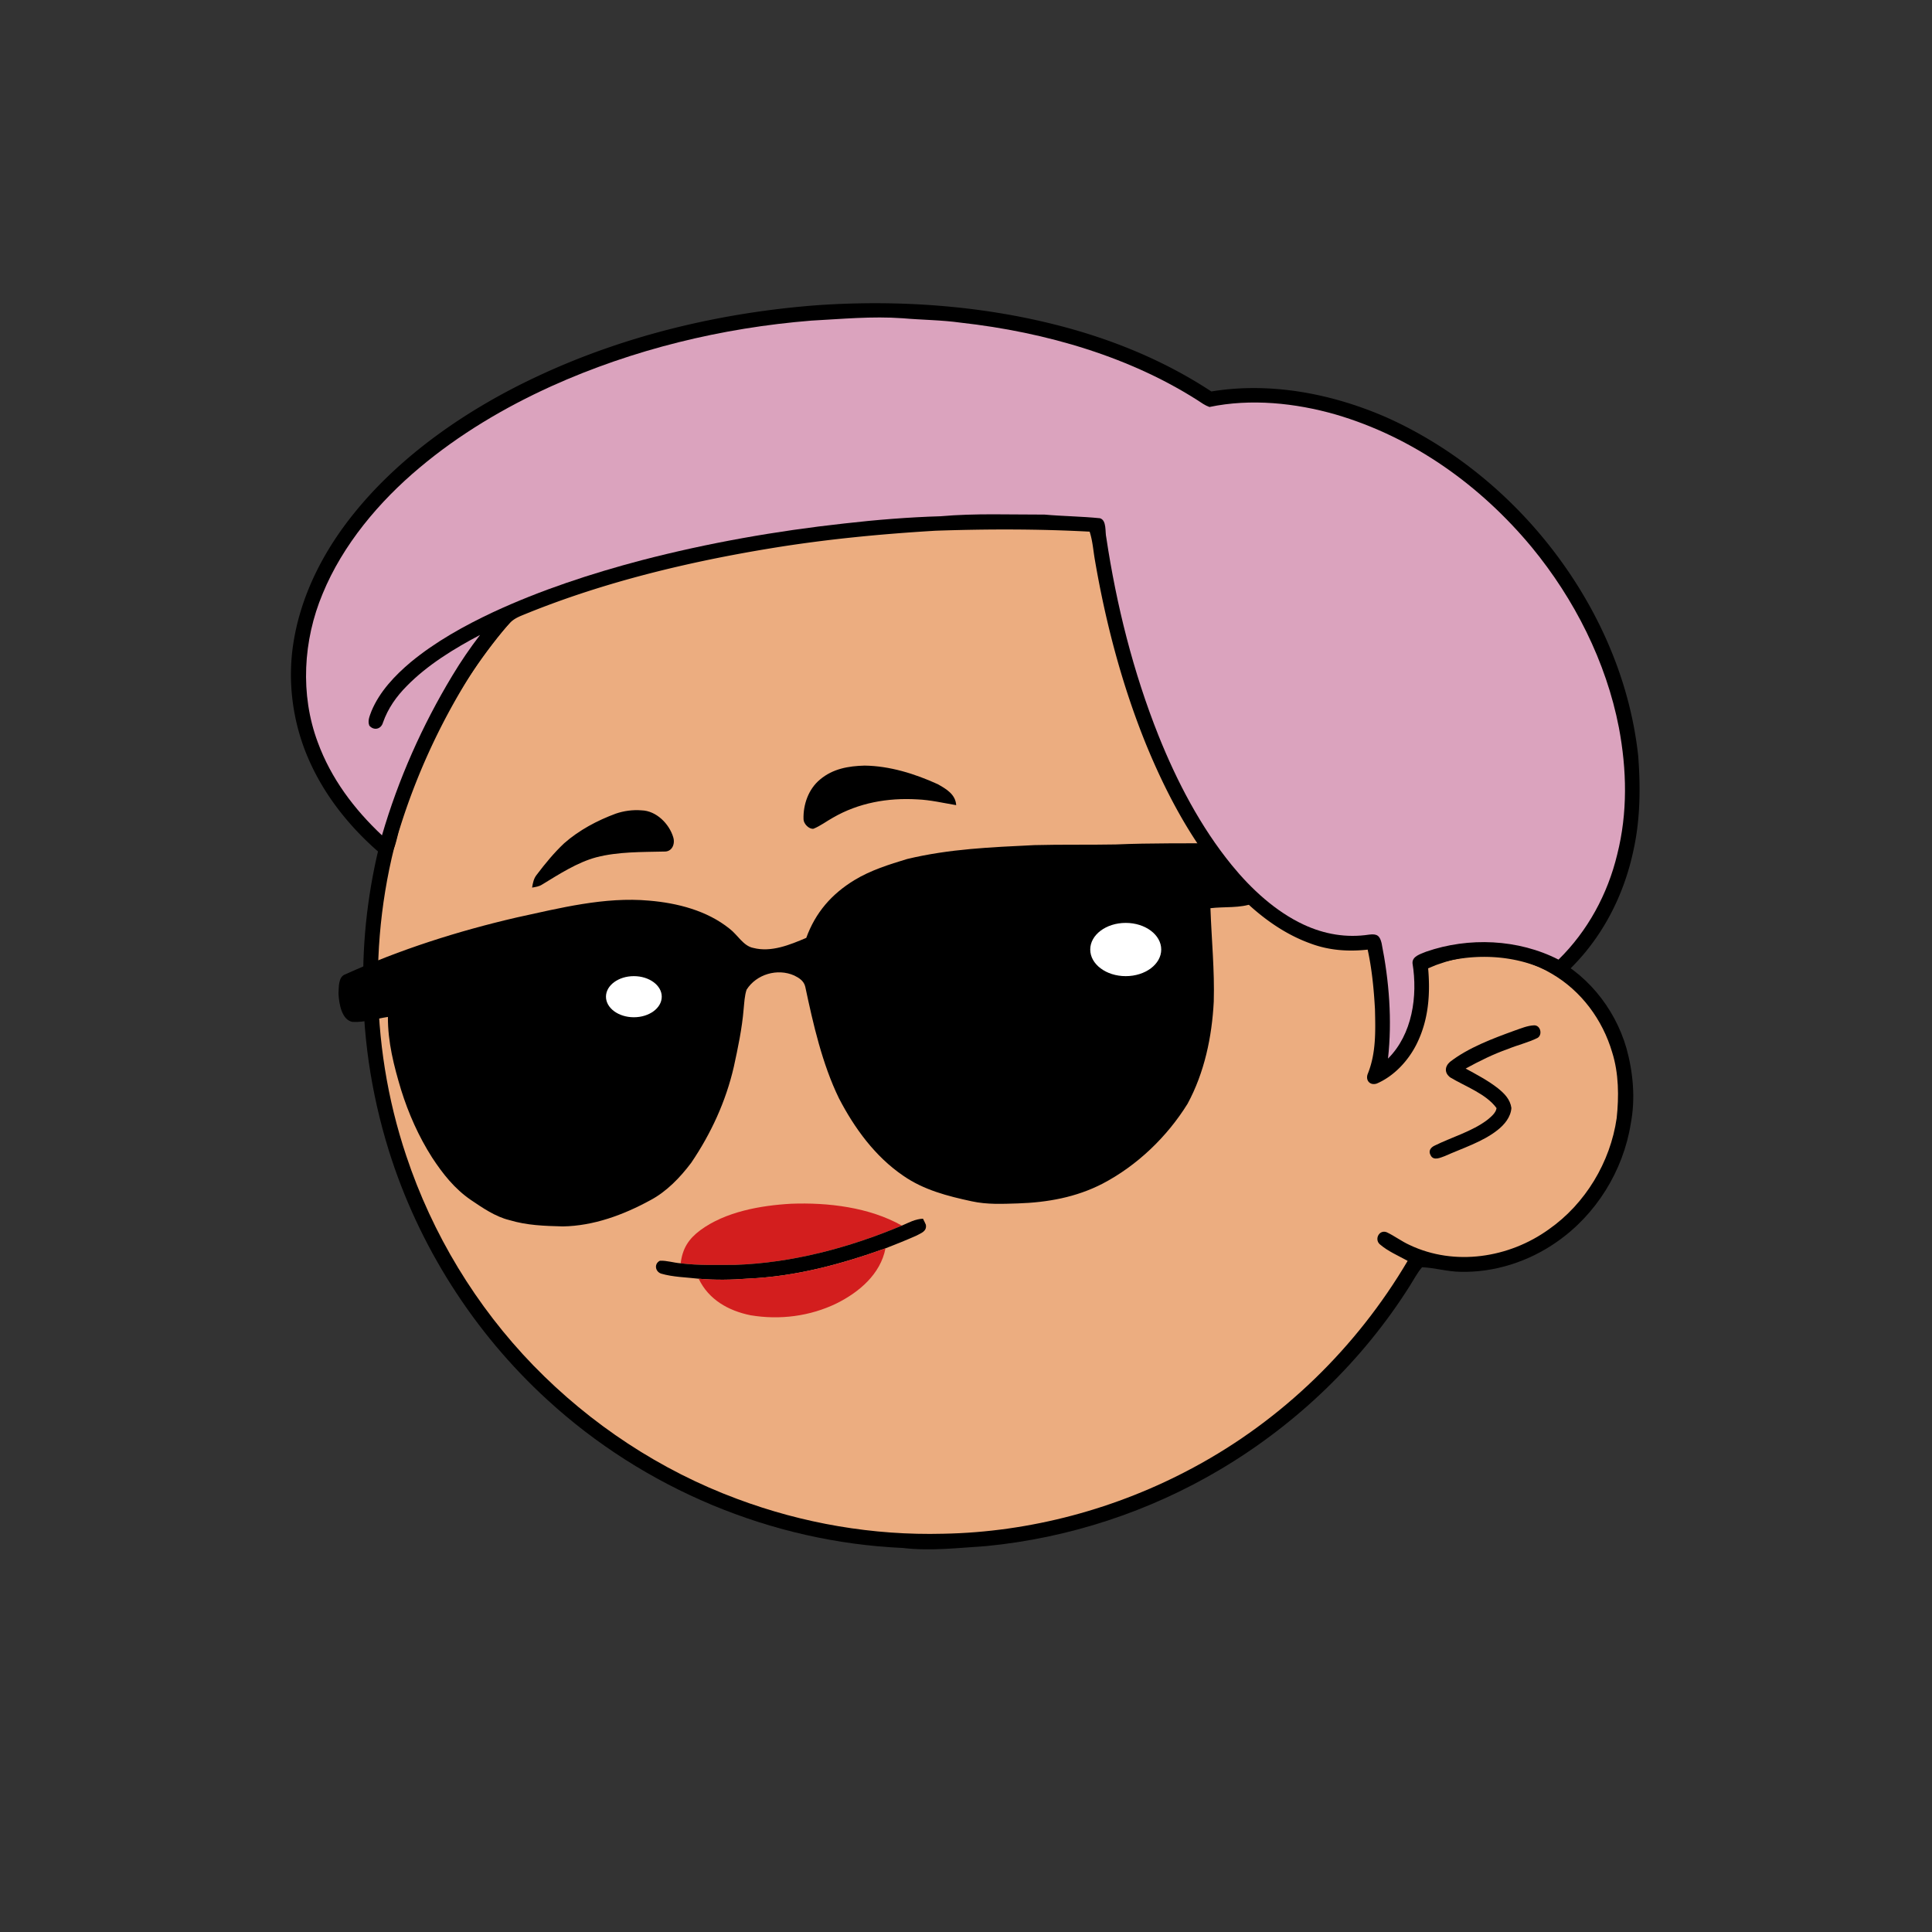 <svg xmlns:dc="http://purl.org/dc/elements/1.1/" xmlns:cc="http://creativecommons.org/ns#" xmlns:rdf="http://www.w3.org/1999/02/22-rdf-syntax-ns#" xmlns:svg="http://www.w3.org/2000/svg" xmlns="http://www.w3.org/2000/svg" viewBox="0 0 762 762" fill="none"><rect x="0" y="0" width="762" height="762" fill="#333333" stroke="none"/><mask id="avatarsRadiusMask"><rect width="762" height="762" rx="0" ry="0" x="0" y="0" fill="#fff"/></mask><g mask="url(#avatarsRadiusMask)"><path d="M396.01 164.85c37.82 4.9 74.21 19.64 104.8 42.39 6.15 4.84 12.48 9.33 18.02 14.92 23.77 21.98 42.73 49.02 55.13 78.95 9.35 22.31 14.72 46.04 16.64 70.14 6.62.81 13.05 2.14 19.12 5 15.54 6.93 27.08 20.94 31.78 37.21 2.63 9.56 3.56 19.75 1.72 29.55-2.96 18.76-13.72 36.13-29.37 46.92-10.94 7.65-24.49 12.03-37.86 11.68-5.13-.05-10.04-1.6-15.13-1.79-1.85 2.17-3.23 4.84-4.76 7.25-18.66 29.62-44.57 54.51-74.64 72.4-28.1 16.73-59.9 27.16-92.46 30.32-11.08.7-21.87 2.05-32.98.74-51.69-2.3-102.07-23.44-140.15-58.43-29.03-26.55-50.84-60.83-62.54-98.39-7.09-22.85-10.62-46.78-10.07-70.71.52-40.34 12.53-80.58 33.94-114.76 19.1-30.81 45.91-56.58 77.2-74.83 29.63-17.28 63.35-27.68 97.59-29.87 14.66-1.47 29.44-.37 44.02 1.31Z" fill="#000"/><path d="M363 169.06c48.47-1.39 97.32 14.7 135.81 44.12 6.55 4.06 11.72 9.49 17.36 14.64 24.33 22.63 43.2 50.95 54.93 82.02 7.43 19.61 11.86 40.2 13.56 61.09-8.89.74-17.34 2.34-25.38 6.38-2.19 1.03-1.89 4.95.68 5.23 2.35.23 4.98-1.51 7.24-2.2 14.62-5.37 31.32-4.35 44.78 3.68 11.69 6.78 20.09 18.16 23.89 31.06 2.6 8.25 2.68 17.41 1.76 25.95-2.5 17.35-12.35 33.73-26.73 43.81-15.71 11.33-37.17 14.64-54.93 6.2-3.17-1.43-5.94-3.58-9.08-5.05-2.95-1.09-4.88 2.79-2.7 4.75 3.17 2.76 7.34 4.52 11 6.56-20.14 34.15-49.45 62.7-84.41 81.47-30.2 16.31-64.44 25.53-98.78 26.15-27.63.72-55.33-4.04-81.21-13.72-30.32-11.24-57.84-29.43-80.37-52.6-22.67-23.37-39.92-51.88-50.2-82.77-14.96-44.64-14.91-94.01.27-138.59 11.05-33.06 30.28-63.21 55.37-87.39 29.67-28.73 67.65-48.54 108.13-56.67 12.8-2.52 25.94-4.24 39.01-4.12Z" fill="rgba(236, 173, 128, 1)"/><path d="M605.03 404.4c2.63-.1 3.44 3.8 1.36 4.98-3.69 1.83-7.82 2.77-11.64 4.35-5.82 2.04-11.28 4.76-16.68 7.72 4.29 2.34 8.86 4.74 12.71 7.76 2.58 2.09 4.85 4.35 5.33 7.8-.26 3.59-2.73 6.55-5.45 8.69-5.86 4.66-13.92 7.18-20.79 10.26-1.75.62-4.43 1.99-5.59-.26-1.02-1.74-.06-3.11 1.57-3.87 6.65-3.3 14.86-5.62 20.79-10.16 1.37-1.14 3.39-2.74 3.61-4.62-4.07-5.63-12.42-8.59-18.23-12.09-2.34-1.72-2.29-4.24-.16-6.13 7.27-5.64 16.98-9.26 25.57-12.38 2.42-.83 5.03-1.95 7.6-2.05Z" fill="#000"/><g transform="translate(-161 -83)"><path d="M574.47 426.48c13.52 3.69 25.28 11.87 34.03 22.75 7.5-5.17 14.74-10.73 22.37-15.71 1.02.43 2.04.86 3.07 1.28-.34 2.1-.24 3.64-2.24 4.9-6.6 4.79-13.31 9.45-19.92 14.23 3.77 6.35 7.07 12.73 8.56 20.03 1.59 7.69 2.58 16.11 1.14 23.88-.44 2.76-3.06 3.5-5.47 3.7-19.7 1.03-39.42 3.02-59.01 5.35-11.07 1.46-22.16 1.93-33.22 3.58-4.5.68-9.03 1.18-13.54 1.79-4.99.7-9.54 1.77-14.54.33-4.84-13.86-5.54-28.92-1.07-42.97 4.7-15.08 15.13-28.21 28.7-36.27 15.07-9.25 34.17-11.67 51.14-6.87Z" fill="#000"/><path d="M565.47 430.38c17.56 2.52 33.65 13.22 42.62 28.54 6.6 11.12 9.16 23.82 8.14 36.67-4.76.4-9.48.97-14.25 1.18-18.01 1.19-35.9 3.32-53.81 5.48 1.05-2.96 2.25-6.07 2.52-9.21.8-9.37-4.1-18.82-12.31-23.44-5.31-3.21-11.43-3.75-17.45-2.72-11.6 2.17-20.3 13.34-19.52 25.13 0 6.06 2.64 11.12 6.32 15.74-2.43.24-4.86.49-7.3.74-4.69-14.01-4.17-28.8 1.6-42.39 6.22-14.87 18.61-26.86 33.74-32.46 9.48-3.74 19.65-4.48 29.7-3.26Z" fill="#fff"/><path d="M416.519 455.44c12.78 8.07 21.86 21.58 24.51 36.47 1.39 8.37 1.07 16.97-1.24 25.15-5.34 1.09-10.4.57-15.79.57-24.04-.24-48-.16-72 1.46-5.87-.14-12.63 1.57-17.84-1.24-.94-4.53-2.07-9.19-2.27-13.82-.33-10.11 2.18-19.99 6.83-28.94-6-3.98-12.33-7.55-18.19-11.72-1.91-1.41-1.7-2.69-.84-4.69 2.76-1.07 4.51.51 6.78 1.81 5.07 3.31 10.17 6.56 15.27 9.82 7.71-10.76 18.85-18.63 31.73-21.84 14.52-3.7 30.44-1.13 43.05 6.97Z" fill="#000"/><path d="M400.8 454.53c12.36 3.61 23.04 12.14 29.24 23.44 5.79 10.51 7.71 22.67 5.07 34.42l-5.61.12c2.13-4.63 3.58-9.36 2.88-14.52-.91-8.64-7.3-16.11-15.55-18.64-3.85-1.06-7.94-1.15-11.81-.2-9.02 2.14-16.25 10.53-16.65 19.85-.47 4.7.89 8.93 2.74 13.17-13.38.11-26.76.61-40.1 1.61-3.69.2-7.91.69-11.51-.24-1.64-3.05-1.63-7.15-1.78-10.54-.55-13.95 5.57-28.01 15.83-37.42 12.47-11.6 30.91-16.01 47.25-11.05Z" fill="#fff"/></g><g transform="translate(-161 -83)"><g fill="#000"><path d="M501.99 384.96c9.91.12 19.87 3.23 28.83 7.31 3.36 1.88 7.05 4.01 7.31 8.29-5.14-.86-10.14-2.06-15.38-2.28-11.6-.68-23.13 1.36-33.25 7.23-2.54 1.41-4.95 3.26-7.64 4.35-1.8.27-3.92-1.99-3.94-3.73-.18-5.81 1.95-11.92 6.53-15.7 5.03-4.23 11.15-5.3 17.54-5.47ZM414.03 402.61c5.81.15 10.93 5.3 12.51 10.64.8 2.63-.46 5.72-3.53 5.61-8.82.21-18.21.03-26.81 2.26-7.52 2.01-14.74 6.71-21.36 10.74-1.22.81-2.57.96-3.98 1.22.33-1.93.64-3.66 1.94-5.21 3.28-4.33 6.78-8.58 10.74-12.3 5.88-5.17 13.01-8.96 20.32-11.66 3.23-1.11 6.76-1.58 10.17-1.3Z"/></g></g><g transform="translate(-161 -83)"><path d="M473.001 557.77c14.54-.55 30.84 1.36 43.71 8.62-20.68 8.69-43.21 14.72-65.7 15.48-7.24 0-14.34.28-21.54-.61.7-5.83 3.09-9.58 7.73-13.05 9.92-7.31 23.76-9.76 35.8-10.44Z" fill="#D31E1E"/><path d="M525.03 563.67c.41.78.8 1.57 1.14 2.37.47 2.66-1.95 3.31-3.81 4.34-3.98 1.77-8.05 3.4-12.12 4.98-17.66 6.32-35.39 11.11-54.24 11.94-6.5.5-12.94.62-19.44.04-4.9-.57-10.15-.63-14.87-2.03-2.35-.88-2.73-3.93-.4-5.07 2.68-.12 5.48.83 8.18 1.02 7.2.89 14.3.61 21.54.61 22.49-.76 45.02-6.79 65.7-15.48 2.76-1.19 5.22-2.59 8.32-2.72Z" fill="#000"/><path d="M510.241 575.36c-1.96 10.16-10.37 17.27-19.22 21.68-10.52 5.13-22.48 6.64-34 4.71-8.71-1.77-16.51-6.13-20.46-14.41 6.5.58 12.94.46 19.44-.04 18.85-.83 36.58-5.62 54.24-11.94Z" fill="#D31E1E"/></g><g transform="translate(-161 -83)"><path d="M569 416.32c10.67-.28 21.35-.06 32.02-.26 13.97-.61 27.98-.37 41.98-.52 3.87.15 9-.18 12.21 2.31 2.36 1.63 2.22 5.59 2.35 8.14-.11 4.33-.28 9.38-2.31 13.3-5.07 1.98-11.44 1.25-16.84 1.91.43 12.26 1.67 24.56 1.31 36.83-.71 13.91-3.67 28-10.34 40.32-8.09 13.04-19.91 24.39-33.54 31.51-10.42 5.38-21.75 7.4-33.39 7.78-6.22.19-12.08.49-18.21-.84-9.48-2.04-18.88-4.45-26.96-10.06-11.14-7.58-19.27-18.77-25.41-30.6-6.59-13.57-10.14-29.24-13.26-43.94-.53-2.3-2.38-3.48-4.35-4.45-6.63-2.95-14.93-.51-18.8 5.6-.8 2.41-.9 5.14-1.16 7.65-.62 7.61-2.25 15.33-3.88 22.79-3.12 13.58-8.99 26.32-16.8 37.83-4.35 5.79-9.75 11.42-16.22 14.81-10.53 5.74-22.3 10.09-34.41 10.28-7.24-.19-14.15-.39-21.12-2.5-5.48-1.33-10.51-4.8-15.16-7.94-6.41-4.39-11.06-10.29-15.28-16.72-5.3-8.31-9.31-17.34-12.24-26.73-2.84-9.45-5.24-18.79-5.19-28.73-4.55.67-9.39 2.24-13.99 1.96-4.36-.81-5.31-7.51-5.5-11.08.13-2.39-.16-6.76 2.69-7.68 21.6-9.82 44.44-17.06 67.54-22.42 17.03-3.7 34.73-8.24 52.27-6.65 11.18.94 22.83 3.92 31.72 11.06 3.2 2.41 5.43 6.83 9.38 7.59 7.08 1.83 14.45-1.23 20.89-3.96 3.63-10 10.02-17.34 19.06-22.82 6.29-3.84 13.67-6.15 20.7-8.28 16.76-4.03 33.14-4.65 50.24-5.49Z" fill="#000"/><path d="M307.1 478.16c1.21-1.2 3.4-.01 2.44 1.64-1.21 1.2-3.4.01-2.44-1.64Z" fill="#000"/><ellipse cx="605" cy="457.5" rx="14" ry="10.5" fill="#fff"/><ellipse cx="411" cy="476.107" rx="11" ry="8.107" fill="#fff"/></g><g transform="translate(-161 -83)"><path d="M484 203.33c31.29-2.08 63.42.11 93.86 7.88 21.56 5.49 42.28 13.94 60.91 26.19 23.4-3.86 47.88.89 69.41 10.37 23.12 10.4 43.83 26.51 60.17 45.85 20.85 24.69 35.23 55.1 38.76 87.38.95 12.2.85 25-1.78 36.99-3.78 18.28-12.57 35.32-26.18 48.2-1.82 1.55-3.02 2.25-5.31.99-14.99-8.28-33.71-8.66-49.62-2.89.98 10.55.3 20.85-4.48 30.47-3.28 6.59-8.89 12.66-15.72 15.6-2.72.9-4.6-1.33-3.52-3.92 3.27-8.18 3-16.77 2.8-25.44-.44-7.85-1.2-15.78-2.88-23.46-7.63.85-15.3.3-22.52-2.41-14.89-5.33-27.38-16.81-37.06-29.03-11.73-14.89-20.51-31.76-27.71-49.24-9.49-23.3-16.01-48.04-20.26-72.81-.69-3.84-.89-7.63-2.11-11.36-20.22-1.09-40.52-1.06-60.76-.37-21.77 1.3-43.45 3.39-64.97 6.93-32.55 5.34-65.57 13.27-96.19 25.67-2.58 1.08-5.01 1.84-6.93 4-6.12 6.58-11.48 14.12-16.26 21.73a258.623 258.623 0 0 0-27.01 59.16c-1.07 3.17-1.51 6.79-3.14 9.7-1.4 1.6-3.41 1.03-4.84-.19-12.99-11.2-23.7-25.13-29.72-41.29-4.68-12.69-6.28-26.46-4.45-39.87 2.63-19.03 11.35-36.55 23.18-51.51 18.98-24.07 45.92-42.47 73.52-55.33 34.62-16.21 72.77-25.18 110.81-27.99Z" fill="#000"/><path d="M516.99 208.52c7.67.67 15.35.68 23 1.75 33.2 3.71 67.56 13.49 95.62 32.08.77.48 1.57.87 2.41 1.17 16.25-3.42 33.91-1.59 49.78 2.96 30.6 8.97 57.12 27.97 77.37 52.39 16.77 20.38 29.32 45.13 34.34 71.12 3.13 16.62 3.5 33.55-.67 50.03-3.76 15.64-11.64 30.17-23.15 41.46-15.86-8.13-35.46-8.95-52.2-3.13-2.06.89-5.57 1.75-5.38 4.58 2.09 12.92-.03 27.98-9.67 37.59 1.68-15.13.45-30.63-2.52-45.52-.7-2.94-1.79-3.79-4.91-3.38-8.98 1.36-17.65-.13-25.83-3.94-11.09-5.17-20.71-14.08-28.38-23.49-12.29-15.07-21.65-33.04-28.86-51.04-9.99-25.05-16.61-51.51-20.61-78.15-.54-2.21.24-6.75-2.47-7.6-7.25-.74-14.58-.79-21.85-1.44-13.65.03-27.4-.55-41.01.65-12.68.38-25.4 1.41-38 2.85-26.88 2.95-53.71 7.68-79.89 14.49-19.93 5.25-39.94 11.81-58.66 20.51-11.33 5.32-22.72 11.66-32.4 19.65-6.3 5.29-12.33 11.65-15.53 19.34-.66 1.84-1.64 3.79-.85 5.74 1.79 2.08 4.64 1.44 5.38-1.21 1.99-5.63 5.27-10.27 9.45-14.47 8.11-8.27 18.65-14.73 28.85-20.09-3.96 5.14-7.57 10.45-10.92 16.01-11.9 19.69-21.34 40.94-27.77 63.04-11.05-10.41-20.1-22.43-25.35-36.78-6.99-18.75-5.76-40.16 1.94-58.51 7.92-19.31 22.32-36.42 38.23-49.72 15.57-13.11 33.49-23.75 52-32.14 32.2-14.54 67.35-23.05 102.53-25.87 12.05-.64 23.89-1.8 35.98-.93Z" fill="rgba(219, 163, 190, 1)"/></g></g></svg>